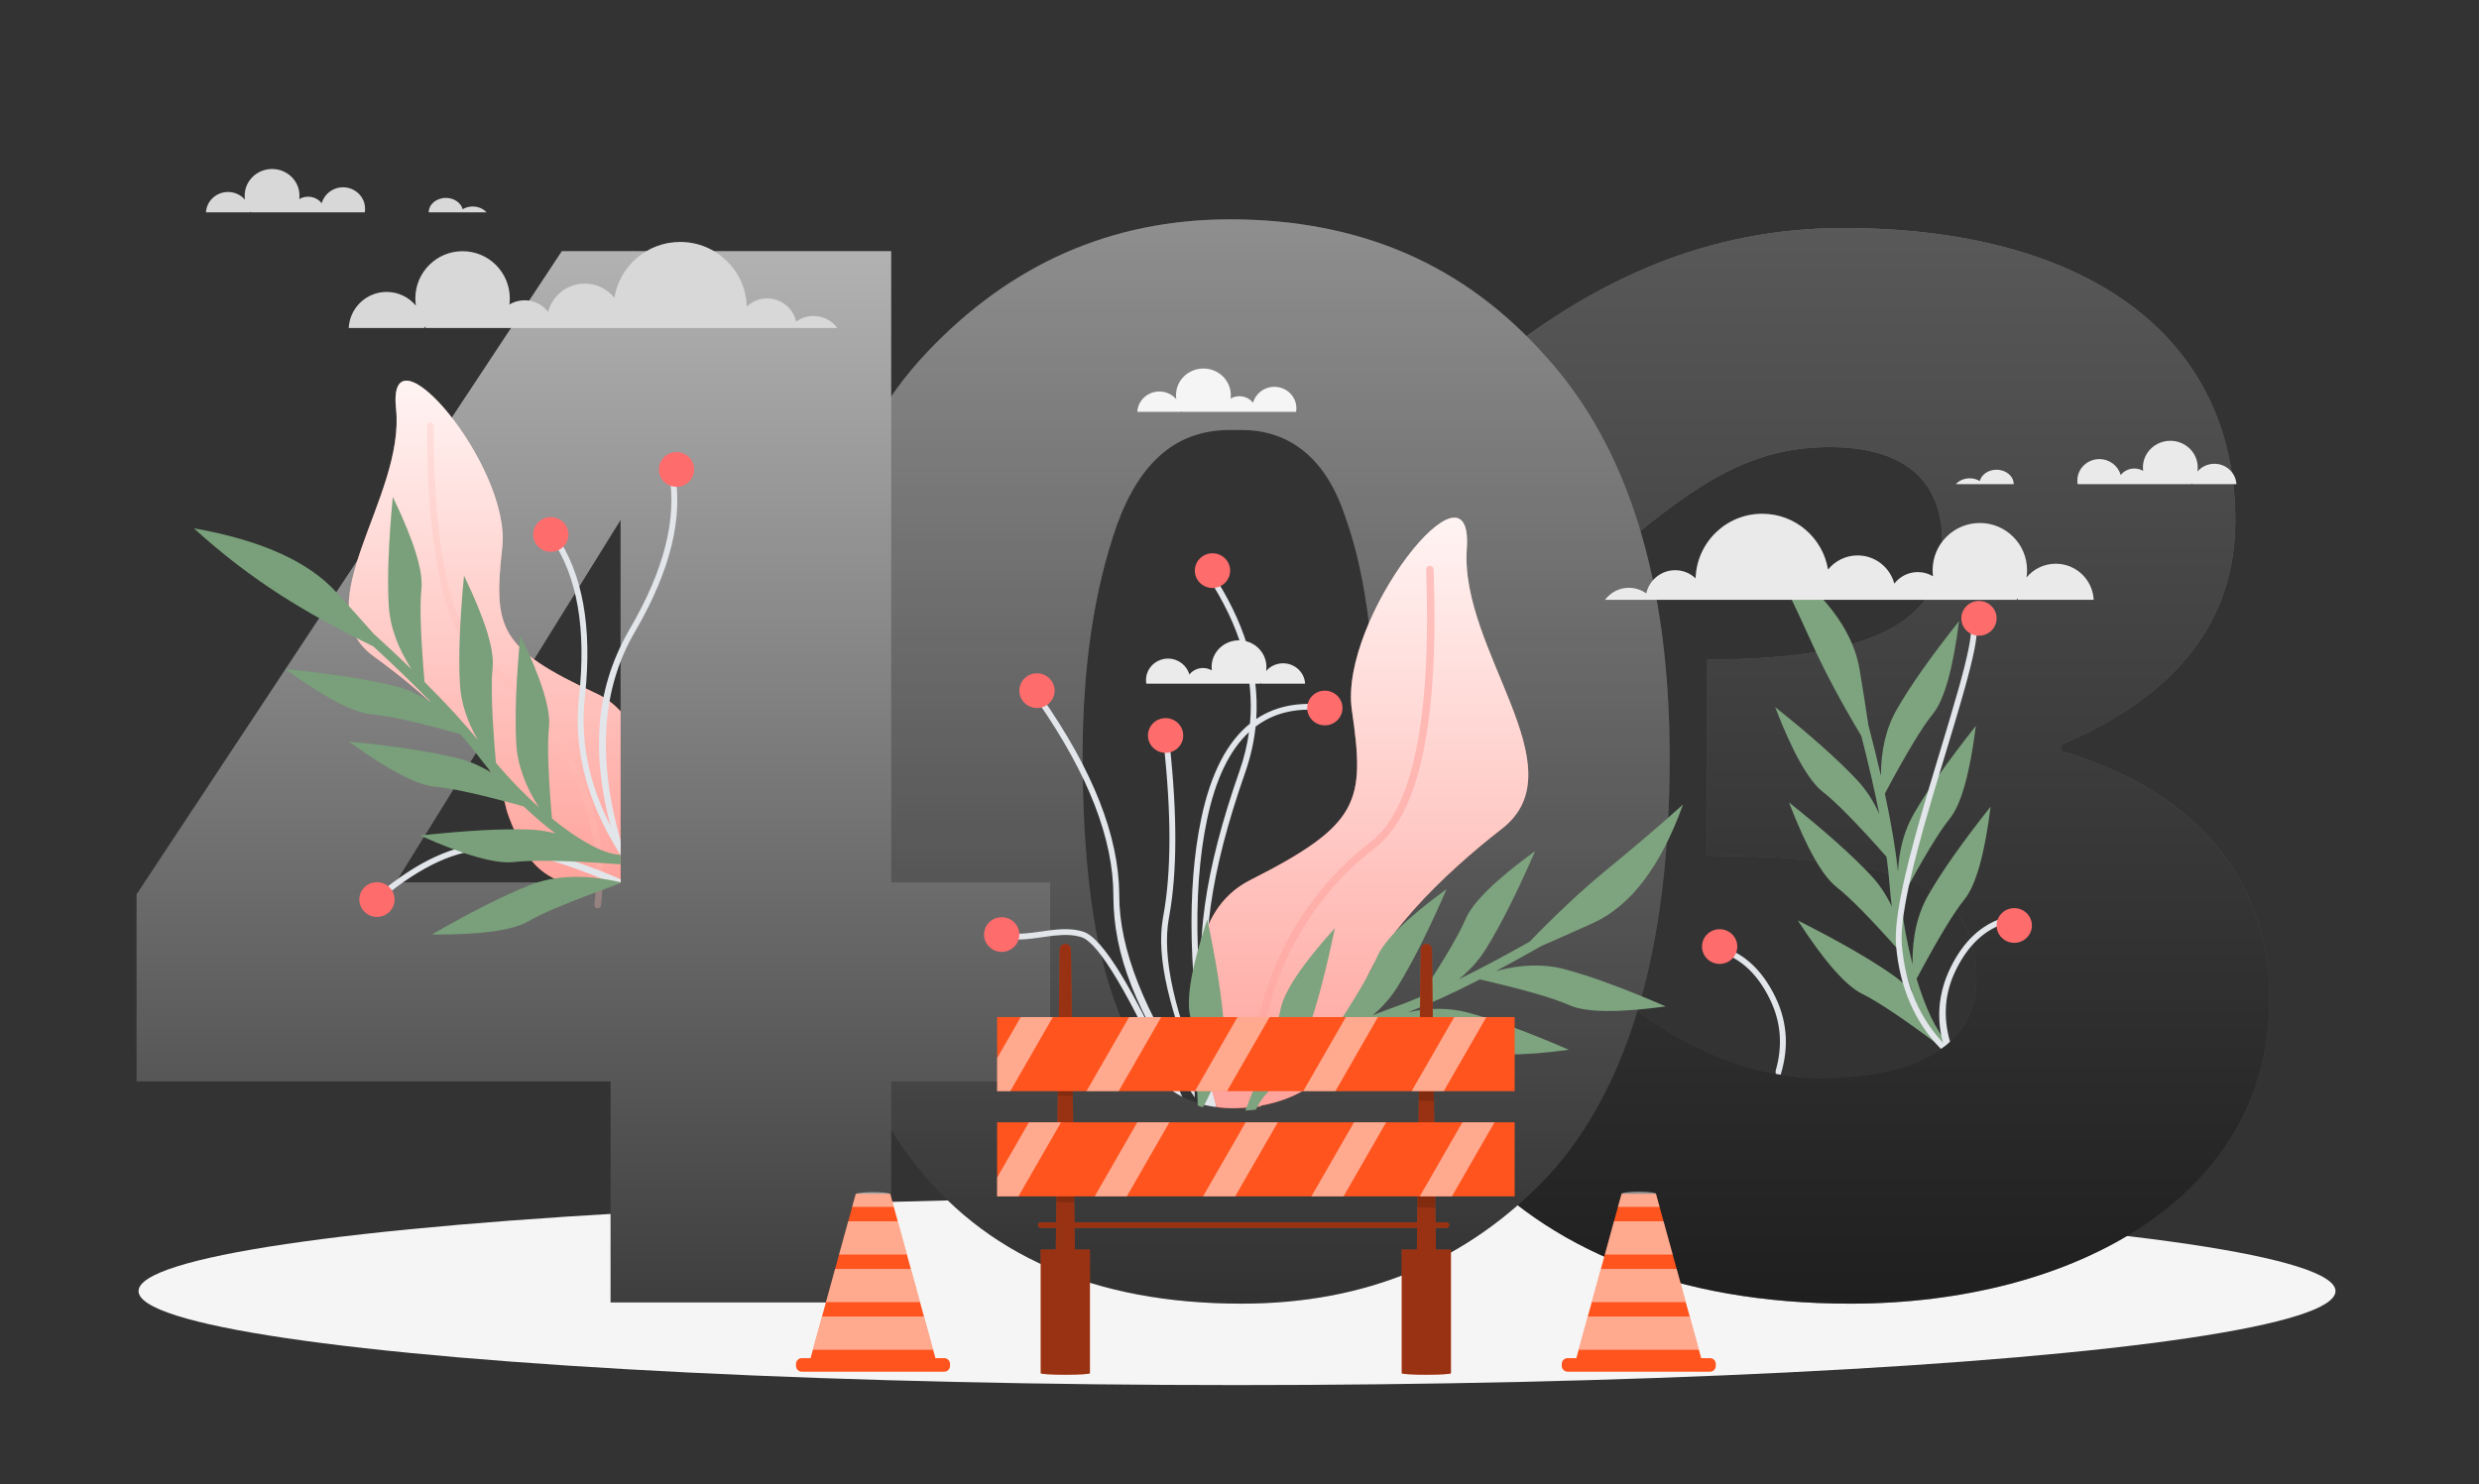 <svg width="501" height="300" viewBox="0 0 501 300" fill="none" xmlns="http://www.w3.org/2000/svg">
<rect x="0" y="0" width="501" height="300" fill="#333333" stroke="none"/>
<ellipse cx="250" cy="261" rx="222" ry="19" fill="#F5F5F5"/>
<path fill-rule="evenodd" clip-rule="evenodd" d="M347.882 191.351L347.535 192.469C351.844 193.763 355.233 196.94 357.714 202.042C359.936 206.616 360.31 211.415 358.859 216.446C358.859 216.446 358.859 217.089 358.859 218.377C359.278 218.379 359.488 218.381 359.488 218.381C361.607 212.491 361.375 206.865 358.786 201.538C356.219 196.257 352.667 192.874 348.14 191.43L347.882 191.351Z" fill="#E2E5EA"/>
<path d="M347.536 194.857C349.506 194.857 351.102 193.287 351.102 191.35C351.102 189.413 349.506 187.843 347.536 187.843C345.567 187.843 343.971 189.413 343.971 191.35C343.971 193.287 345.567 194.857 347.536 194.857Z" fill="#FF6C6C"/>
<path d="M373.942 263.541C419.387 263.541 458.635 241.73 458.635 202.074C458.635 175.637 441.421 159.114 416.633 151.843V150.521C440.044 140.607 451.749 125.406 451.749 105.248C451.749 67.244 420.764 46.094 372.565 46.094C345.711 46.094 322.989 56.008 301.643 73.193L331.251 107.561C345.023 96.325 355.351 90.377 369.811 90.377C384.615 90.377 392.533 96.986 392.533 109.544C392.533 124.084 381.516 133.337 345.023 133.337V172.993C390.812 172.993 399.419 182.246 399.419 198.109C399.419 211.327 387.025 217.937 367.745 217.937C352.252 217.937 336.416 210.005 322.989 198.109L296.135 233.799C312.66 252.305 338.481 263.541 373.942 263.541Z" fill="url(#paint0_linear_2660_12617)"/>
<path fill-rule="evenodd" clip-rule="evenodd" d="M373.942 263.541C419.387 263.541 458.635 241.73 458.635 202.074C458.635 175.637 441.421 159.114 416.633 151.843V150.521C440.044 140.607 451.749 125.406 451.749 105.248C451.749 67.244 420.764 46.094 372.565 46.094C345.711 46.094 322.989 56.008 301.643 73.193L331.251 107.561C345.023 96.325 355.351 90.377 369.811 90.377C384.615 90.377 392.533 96.986 392.533 109.544C392.533 124.084 381.516 133.337 345.023 133.337V172.993C390.812 172.993 399.419 182.246 399.419 198.109C399.419 211.327 387.025 217.937 367.745 217.937C352.252 217.937 336.416 210.005 322.989 198.109L296.135 233.799C312.66 252.305 338.481 263.541 373.942 263.541Z" fill="black" fill-opacity="0.5"/>
<path fill-rule="evenodd" clip-rule="evenodd" d="M244.652 115.355C251.454 125.485 254.536 135.488 253.885 145.345C257.48 142.934 261.815 141.948 266.884 142.401L267.266 142.437L267.143 143.6C261.835 143.054 257.374 144.143 253.753 146.886C253.423 150.012 252.716 153.123 251.633 156.218C244.602 176.303 242.448 191.36 244.742 205.466C246.27 214.859 249.409 224.742 254.16 235.112L254.487 235.82L253.406 236.306C248.429 225.585 245.149 215.367 243.569 205.651C241.24 191.33 243.42 176.089 250.509 155.837C251.418 153.239 252.055 150.63 252.418 148.009C248.477 151.664 245.658 157.536 243.947 165.652C240.76 180.776 241.459 200.49 246.054 224.787C246.294 225.3 246.537 225.819 246.785 226.341L247.051 226.896L246.449 226.837C246.554 227.373 246.661 227.911 246.769 228.451L247.096 230.049L245.931 230.281C245.683 229.081 245.444 227.892 245.215 226.713L241.476 226.341C242.783 222.208 243.365 221.863 242.821 220.497C236.301 204.137 233.622 193.699 235.025 185.588L235.075 185.307C236.741 176.361 236.766 164.593 235.145 150.01L235.069 149.335L236.25 149.205L236.401 150.56C237.934 164.711 237.909 176.22 236.321 185.097L236.244 185.518C234.772 193.42 237.364 205.035 244.041 220.328C240.19 198.023 239.768 179.721 242.783 165.414C244.679 156.42 247.962 150.028 252.618 146.277C253.526 136.486 250.634 126.536 243.931 116.407L243.66 116L244.652 115.355Z" fill="#E2E5EA"/>
<path d="M248.591 44.34C261.71 44.34 273.576 46.639 284.187 51.237C294.798 55.835 304.252 62.832 312.548 72.228C320.845 81.423 327.066 92.768 331.215 106.262C335.363 119.756 337.437 135.399 337.437 153.191C337.437 172.582 335.363 189.325 331.215 203.418C327.066 217.511 320.941 228.956 312.838 237.752C304.734 246.348 295.522 252.796 285.2 257.094C274.878 261.392 263.447 263.54 250.906 263.54C236.051 263.54 223.028 261.092 211.837 256.194C200.648 251.296 191.387 243.949 184.055 234.154C176.531 224.159 170.936 212.414 167.27 198.92C163.605 185.426 161.771 170.183 161.771 153.191V152.591V151.736C161.839 134.098 163.961 118.591 168.138 105.212C172.383 91.619 178.749 80.324 187.238 71.328C195.728 62.332 205.085 55.585 215.31 51.087C225.536 46.589 236.629 44.34 248.591 44.34ZM250.906 86.921H248.591L248.24 86.923C242.99 86.991 238.525 88.59 234.845 91.719C231.083 94.917 228.044 99.715 225.729 106.112C223.413 112.709 221.677 119.906 220.519 127.702L220.402 128.511C219.361 135.815 218.823 143.725 218.785 152.242L218.783 152.834L218.785 153.48C218.814 163.819 219.361 173.085 220.427 181.278L220.519 181.978C221.677 190.574 223.51 198.07 226.018 204.467C228.333 211.064 231.372 215.962 235.134 219.161C238.897 222.359 243.382 223.959 248.591 223.959C255.344 223.959 260.842 222.409 265.087 219.311C269.332 216.212 272.129 211.564 273.479 205.367C275.023 199.17 276.18 191.723 276.952 183.027C277.724 174.331 278.11 164.385 278.11 153.191C278.11 143.195 277.628 134.149 276.663 126.053C275.698 117.956 274.155 110.91 272.033 104.913C270.103 98.915 267.354 94.417 263.785 91.419C260.215 88.42 255.923 86.921 250.906 86.921Z" fill="url(#paint1_linear_2660_12617)"/>
<path fill-rule="evenodd" clip-rule="evenodd" d="M248.591 44.34C261.71 44.34 273.576 46.639 284.187 51.237C294.798 55.835 304.252 62.832 312.548 72.228C320.845 81.423 327.066 92.768 331.215 106.262C335.363 119.756 337.437 135.399 337.437 153.191C337.437 172.582 335.363 189.325 331.215 203.418C327.066 217.511 320.941 228.956 312.838 237.752C304.734 246.348 295.522 252.796 285.2 257.094C274.878 261.392 263.447 263.54 250.906 263.54C236.051 263.54 223.028 261.092 211.837 256.194C200.648 251.296 191.387 243.949 184.055 234.154C176.531 224.159 170.936 212.414 167.27 198.92C163.605 185.426 161.771 170.183 161.771 153.191V152.591V151.736C161.839 134.098 163.961 118.591 168.138 105.212C172.383 91.619 178.749 80.324 187.238 71.328C195.728 62.332 205.085 55.585 215.31 51.087C225.536 46.589 236.629 44.34 248.591 44.34ZM250.906 86.921H248.591L248.24 86.923C242.99 86.991 238.525 88.59 234.845 91.719C231.083 94.917 228.044 99.715 225.729 106.112C223.413 112.709 221.677 119.906 220.519 127.702L220.402 128.511C219.361 135.815 218.823 143.725 218.785 152.242L218.783 152.834L218.785 153.48C218.814 163.819 219.361 173.085 220.427 181.278L220.519 181.978C221.677 190.574 223.51 198.07 226.018 204.467C228.333 211.064 231.372 215.962 235.134 219.161C238.897 222.359 243.382 223.959 248.591 223.959C255.344 223.959 260.842 222.409 265.087 219.311C269.332 216.212 272.129 211.564 273.479 205.367C275.023 199.17 276.18 191.723 276.952 183.027C277.724 174.331 278.11 164.385 278.11 153.191C278.11 143.195 277.628 134.149 276.663 126.053C275.698 117.956 274.155 110.91 272.033 104.913C270.103 98.915 267.354 94.417 263.785 91.419C260.215 88.42 255.923 86.921 250.906 86.921Z" fill="black" fill-opacity="0.2"/>
<path d="M180.111 50.77V178.389H212.234V218.626H180.111V263.302H123.389V218.626H27.598V180.791L113.543 50.77H180.111ZM125.415 105.121L79.979 178.389H125.415V105.121Z" fill="url(#paint2_linear_2660_12617)"/>
<path d="M274.379 203.567C276.473 190.971 292.411 176.176 303.535 167.536C319.287 155.3 294.983 131.448 296.433 110.942C297.883 90.437 270.492 125.048 273.215 143.591C275.937 162.134 274.801 166.718 252.64 177.926C243.177 182.712 237.571 195.646 245.869 223.778C249.105 224.429 261.845 224.429 268.657 216.038C271.635 212.37 274.163 204.867 274.379 203.567Z" fill="url(#paint3_linear_2660_12617)"/>
<path d="M274.379 203.567C276.473 190.971 292.411 176.176 303.535 167.536C319.287 155.3 294.983 131.447 296.433 110.942C297.883 90.437 270.492 125.048 273.215 143.591C275.937 162.134 274.801 166.719 252.64 177.926C243.177 182.712 237.571 195.646 245.869 223.778C249.105 224.429 261.845 224.429 268.657 216.038C271.635 212.37 274.163 204.867 274.379 203.567Z" fill="white" fill-opacity="0.5"/>
<path d="M288.222 115.17C288.207 114.758 288.532 114.409 288.948 114.388C289.365 114.37 289.714 114.687 289.729 115.099C290.832 145.745 286.943 164.497 277.88 171.42C262.743 182.984 252.838 202.757 254.876 223.243C254.885 223.337 254.899 223.477 254.919 223.665L253.432 223.955C253.416 223.809 253.404 223.7 253.397 223.627C251.234 202.738 261.169 182.577 276.481 170.62L276.967 170.244C285.495 163.729 289.307 145.349 288.222 115.17Z" fill="#FFA6A0" fill-opacity="0.6"/>
<path d="M102.331 163.553C100.098 152.514 85.592 139.962 75.521 132.688C61.258 122.387 81.948 100.612 80.039 82.58C78.129 64.548 103.34 94.216 101.512 110.646C99.683 127.076 100.825 131.083 120.706 140.281C122.445 141.085 124.067 142.317 125.429 143.803C125.429 143.803 125.407 158.366 125.434 178.377C124.918 178.81 114.023 181.558 107.76 174.371C105.022 171.229 102.562 164.693 102.331 163.553Z" fill="url(#paint4_linear_2660_12617)"/>
<path d="M102.331 163.552C100.098 152.514 85.592 139.962 75.521 132.688C61.258 122.386 81.948 100.611 80.039 82.579C78.129 64.548 103.34 94.215 101.512 110.646C99.683 127.076 100.825 131.083 120.706 140.28C122.445 141.085 124.067 142.317 125.429 143.803C125.429 143.803 125.407 158.366 125.434 178.377C124.918 178.81 114.023 181.558 107.76 174.37C105.022 171.229 102.562 164.692 102.331 163.552Z" fill="white" fill-opacity="0.5"/>
<path d="M87.636 86.091C87.637 85.728 87.338 85.43 86.971 85.426C86.604 85.422 86.305 85.712 86.305 86.075C86.276 113.126 90.282 129.536 98.484 135.36C112.824 145.543 122.387 163.83 120.126 182.881C120.083 183.241 120.345 183.571 120.709 183.617C121.075 183.663 121.405 183.409 121.448 183.048C123.747 163.683 114.164 145.12 99.693 134.611L99.253 134.295C91.534 128.815 87.608 112.729 87.636 86.091Z" fill="#FEBAB5" fill-opacity="0.3"/>
<path fill-rule="evenodd" clip-rule="evenodd" d="M98.747 170.601C105.401 170.601 114.205 172.947 125.176 177.633L125.454 177.766L125.417 178.389L124.078 178.641C113.478 174.157 105.109 171.77 98.747 171.77C92.343 171.77 85.194 175.02 77.308 181.552L76.955 181.847L76.184 180.957C84.405 174.064 91.922 170.601 98.747 170.601Z" fill="#E2E5EA"/>
<path d="M106.972 178.975C112.189 176.905 118.373 176.71 125.523 178.389C124.78 178.733 124.231 178.969 123.876 179.099C115.491 182.16 109.824 184.452 106.839 186.212C103.664 188.084 97.144 188.985 87.278 188.916C95.19 184.359 101.754 181.045 106.972 178.975ZM79.391 100.474C83.624 109.24 85.55 115.434 85.167 119.055C84.799 122.532 85.01 128.804 85.797 137.869C90.151 142.206 93.751 146.123 96.596 149.622C94.364 145.767 93.147 141.943 92.943 138.15C92.645 132.624 92.924 125.371 93.779 116.391C98.012 125.158 99.937 131.352 99.554 134.972C99.181 138.502 99.403 144.91 100.221 154.197C102.909 157.438 105.918 160.539 108.95 163.248C106.104 158.861 104.564 154.512 104.332 150.203C104.034 144.677 104.313 137.424 105.168 128.445C109.401 137.212 111.326 143.405 110.943 147.026C110.581 150.455 110.78 156.601 111.541 165.463C116.74 169.706 121.756 172.574 125.077 172.779L125.419 172.791L125.414 174.715C125.018 174.713 124.602 174.677 124.169 174.61L124.197 174.631C114.343 173.944 107.579 173.82 103.906 174.26C100.232 174.7 93.903 172.914 84.918 168.904C94.03 167.907 101.397 167.506 107.019 167.702C108.761 167.763 110.512 168.026 112.273 168.493C110.142 166.887 107.968 165.036 105.84 163.021C97.364 160.667 91.409 159.341 87.974 159.042C84.288 158.72 78.474 155.679 70.533 149.919C79.657 150.807 86.948 151.922 92.406 153.263C94.813 153.856 97.151 154.853 99.424 156.256C98.653 155.35 97.904 154.431 97.183 153.505L96.715 152.897C95.632 151.476 94.408 149.974 93.04 148.393C84.539 146.032 78.569 144.701 75.128 144.401C71.442 144.08 65.628 141.039 57.687 135.279C66.811 136.166 74.102 137.281 79.56 138.623C82.159 139.262 84.68 140.375 87.123 141.961C83.767 138.498 79.874 134.734 75.447 130.669C68.311 127.186 62.096 123.747 56.801 120.351C50.599 116.372 44.727 111.856 39.185 106.801C52.697 109.197 62.268 113.48 67.898 119.652C70.972 123.022 73.491 125.825 75.454 128.061L75.396 128.008C78.199 130.557 80.801 132.994 83.201 135.319C80.337 130.917 78.788 126.554 78.555 122.232C78.257 116.706 78.536 109.453 79.391 100.474Z" fill="#679368"/>
<path d="M106.974 178.975C112.191 176.905 118.375 176.71 125.525 178.39C124.782 178.733 124.233 178.97 123.878 179.1C115.493 182.161 109.825 184.452 106.841 186.212C103.666 188.084 97.146 188.985 87.279 188.916C95.192 184.359 101.756 181.045 106.974 178.975ZM79.394 100.474C83.626 109.241 85.552 115.435 85.169 119.055C84.801 122.533 85.011 128.804 85.799 137.869C90.153 142.206 93.752 146.123 96.598 149.622C94.366 145.767 93.149 141.943 92.945 138.15C92.647 132.624 92.925 125.371 93.781 116.392C98.014 125.158 99.939 131.352 99.556 134.973C99.183 138.502 99.405 144.91 100.223 154.198C102.911 157.438 105.92 160.539 108.952 163.249C106.105 158.861 104.566 154.513 104.334 150.203C104.036 144.677 104.314 137.424 105.17 128.445C109.403 137.212 111.328 143.406 110.945 147.026C110.583 150.455 110.782 156.601 111.543 165.464C116.742 169.706 121.758 172.574 125.079 172.78L125.421 172.792L125.416 174.716C125.02 174.713 124.604 174.678 124.17 174.611L124.199 174.632C114.345 173.945 107.581 173.821 103.908 174.26C100.234 174.7 93.904 172.915 84.92 168.905C94.032 167.907 101.399 167.506 107.021 167.703C108.763 167.763 110.514 168.027 112.275 168.493C110.144 166.887 107.97 165.036 105.842 163.022C97.366 160.668 91.411 159.341 87.976 159.042C84.29 158.721 78.476 155.68 70.535 149.92C79.659 150.807 86.95 151.922 92.408 153.264C94.815 153.856 97.153 154.853 99.425 156.257C98.654 155.351 97.906 154.432 97.185 153.505L96.717 152.898C95.634 151.477 94.409 149.975 93.042 148.394C84.541 146.032 78.571 144.701 75.13 144.401C71.444 144.08 65.63 141.04 57.689 135.28C66.813 136.167 74.104 137.282 79.562 138.624C82.161 139.263 84.682 140.376 87.124 141.961C83.769 138.499 79.876 134.734 75.449 130.67C68.313 127.187 62.098 123.747 56.803 120.351C50.601 116.373 44.729 111.857 39.188 106.802C52.698 109.197 62.269 113.481 67.9 119.653C70.974 123.023 73.493 125.825 75.455 128.061L75.398 128.008C78.201 130.558 80.803 132.995 83.203 135.32C80.338 130.917 78.79 126.555 78.557 122.232C78.26 116.706 78.538 109.453 79.394 100.474Z" fill="white" fill-opacity="0.12"/>
<path d="M247.358 207.678C247.682 212.778 246.256 218.181 243.106 223.84L243.084 223.834C243.026 223.816 242.864 223.767 242.683 223.709L242.543 223.663C242.305 223.585 242.072 223.496 242.072 223.496C241.775 214.736 241.259 208.661 240.516 205.315C239.717 201.718 240.875 195.238 243.989 185.876C245.878 194.809 247.001 202.076 247.358 207.678ZM336.639 203.451C326.993 204.767 320.507 204.684 317.182 203.201C313.989 201.777 307.96 200.04 299.095 197.988C293.627 200.787 288.791 203 284.584 204.625C288.937 203.695 292.949 203.719 296.619 204.696C301.966 206.12 308.779 208.627 317.054 212.215C307.409 213.532 300.923 213.449 297.598 211.966C294.355 210.52 288.191 208.751 279.104 206.659C275.109 208.237 271.155 210.159 267.593 212.221C272.728 210.816 277.408 210.677 281.636 211.803C286.984 213.228 293.795 215.734 302.071 219.322C292.425 220.639 285.94 220.556 282.614 219.073C279.453 217.663 273.513 215.946 264.794 213.921C259.241 217.464 255.045 221.243 253.833 224.312C253.325 224.37 252.951 224.409 252.713 224.43C252.471 224.451 252.124 224.474 251.673 224.499C251.814 224.073 252.004 223.635 252.24 223.188L252.181 223.23C255.88 214.071 258.087 207.676 258.805 204.046C259.522 200.417 263.175 194.948 269.766 187.642C267.899 196.617 266.004 203.748 264.079 209.034C263.473 210.699 262.665 212.308 261.655 213.863C263.869 212.295 266.337 210.761 268.946 209.328C273.822 201.967 276.936 196.697 278.285 193.515C279.73 190.108 284.418 185.519 292.35 179.746C288.686 188.15 285.373 194.74 282.41 199.516C281.102 201.625 279.427 203.544 277.386 205.273C278.49 204.815 279.599 204.384 280.705 203.985L281.428 203.727C283.114 203.137 284.92 202.436 286.847 201.624C291.72 194.269 294.83 189.002 296.178 185.822C297.623 182.415 302.311 177.826 310.244 172.053C306.58 180.457 303.266 187.047 300.304 191.822C298.892 194.098 297.055 196.152 294.79 197.985C299.12 195.864 303.902 193.326 309.136 190.372C314.655 184.66 319.848 179.811 324.715 175.824C330.415 171.155 335.553 166.761 340.13 162.644C335.62 175.162 329.56 183.145 321.95 186.594C317.8 188.474 314.36 190.001 311.629 191.176L311.687 191.142C308.397 193.02 305.276 194.741 302.324 196.306C307.395 194.942 312.021 194.818 316.203 195.932C321.551 197.356 328.363 199.862 336.639 203.451Z" fill="#679368"/>
<path d="M247.358 207.678C247.682 212.778 246.256 218.182 243.106 223.841L243.084 223.834C243.026 223.817 242.864 223.767 242.683 223.709L242.543 223.663C242.305 223.585 242.072 223.496 242.072 223.496C241.775 214.736 241.259 208.661 240.516 205.316C239.717 201.718 240.875 195.238 243.989 185.876C245.878 194.809 247.001 202.077 247.358 207.678ZM336.639 203.451C326.993 204.768 320.507 204.685 317.182 203.202C313.989 201.778 307.96 200.04 299.095 197.988C293.627 200.788 288.791 203 284.584 204.625C288.937 203.695 292.949 203.719 296.619 204.697C301.966 206.121 308.779 208.628 317.054 212.215C307.409 213.532 300.923 213.449 297.598 211.966C294.355 210.52 288.191 208.751 279.104 206.659C275.109 208.238 271.155 210.159 267.593 212.221C272.728 210.817 277.408 210.678 281.636 211.803C286.984 213.228 293.795 215.734 302.071 219.323C292.425 220.639 285.94 220.556 282.614 219.073C279.453 217.663 273.513 215.946 264.794 213.922C259.241 217.464 255.045 221.244 253.833 224.313C253.325 224.37 252.951 224.409 252.713 224.43C252.471 224.451 252.124 224.474 251.673 224.5C251.814 224.074 252.004 223.636 252.24 223.188L252.181 223.23C255.88 214.071 258.087 207.676 258.805 204.047C259.522 200.417 263.175 194.949 269.766 187.643C267.899 196.618 266.004 203.748 264.079 209.034C263.473 210.699 262.665 212.308 261.655 213.863C263.869 212.295 266.337 210.762 268.946 209.328C273.822 201.968 276.936 196.697 278.285 193.516C279.73 190.109 284.418 185.519 292.35 179.747C288.686 188.15 285.373 194.74 282.41 199.516C281.102 201.625 279.427 203.544 277.386 205.273C278.49 204.816 279.599 204.385 280.705 203.985L281.428 203.728C283.114 203.138 284.92 202.436 286.847 201.624C291.72 194.269 294.83 189.002 296.178 185.822C297.623 182.415 302.311 177.826 310.244 172.053C306.58 180.457 303.266 187.047 300.304 191.823C298.892 194.098 297.055 196.152 294.79 197.986C299.12 195.864 303.902 193.326 309.136 190.372C314.655 184.661 319.848 179.811 324.715 175.824C330.415 171.155 335.553 166.761 340.13 162.644C335.62 175.162 329.56 183.146 321.95 186.594C317.8 188.474 314.36 190.001 311.629 191.176L311.687 191.143C308.397 193.021 305.276 194.742 302.324 196.306C307.395 194.942 312.021 194.818 316.203 195.932C321.551 197.357 328.363 199.863 336.639 203.451Z" fill="white" fill-opacity="0.15"/>
<path d="M395.917 125.575C394.692 135.233 392.933 141.476 390.64 144.305C388.438 147.021 385.199 152.394 380.924 160.425C382.212 166.431 383.097 171.675 383.578 176.158C383.806 171.713 384.868 167.845 386.762 164.554C389.522 159.757 393.706 153.826 399.314 146.761C398.089 156.419 396.33 162.662 394.037 165.49C391.801 168.248 388.496 173.747 384.121 181.985C384.614 186.352 385.448 190.822 386.522 194.946C386.436 189.447 387.512 184.754 389.749 180.866C392.509 176.069 396.693 170.138 402.301 163.073C401.076 172.731 399.317 178.974 397.024 181.802C394.827 184.511 391.599 189.865 387.339 197.863C389.101 203.716 391.338 208.56 393.716 210.906L393.699 210.921C393.637 210.972 393.418 211.154 393.192 211.333C392.923 211.548 392.643 211.758 392.643 211.758L392.611 211.726C392.532 211.742 392.455 211.737 392.416 211.713C384.918 206.092 379.562 202.492 376.347 200.912C373.027 199.28 368.69 194.335 363.339 186.078C371.525 190.204 377.922 193.881 382.53 197.108C383.96 198.109 385.288 199.287 386.513 200.64C385.585 198.105 384.753 195.339 384.054 192.461C378.217 185.858 373.937 181.493 371.217 179.369C368.3 177.092 365.08 171.376 361.557 162.22C368.726 167.933 374.234 172.839 378.08 176.938C379.778 178.746 381.198 180.859 382.339 183.277C382.184 182.093 382.056 180.912 381.956 179.741L381.894 178.976C381.761 177.195 381.551 175.269 381.266 173.198C375.422 166.588 371.139 162.22 368.417 160.094C365.5 157.817 362.28 152.101 358.757 142.945C365.926 148.658 371.434 153.564 375.281 157.663C377.113 159.615 378.622 161.922 379.807 164.585C378.878 159.853 377.664 154.576 376.165 148.756C372.077 141.946 368.737 135.675 366.145 129.942C363.11 123.228 360.197 117.128 357.404 111.641C368.329 119.238 374.472 127.158 375.832 135.401C376.575 139.897 377.16 143.616 377.588 146.559L377.57 146.491C378.532 150.154 379.387 153.615 380.133 156.871C380.129 151.62 381.207 147.119 383.365 143.368C386.125 138.571 390.309 132.64 395.917 125.575Z" fill="#679368"/>
<path d="M395.915 125.576C394.69 135.233 392.931 141.477 390.638 144.305C388.436 147.021 385.198 152.394 380.922 160.426C382.21 166.432 383.095 171.675 383.576 176.159C383.805 171.713 384.866 167.845 386.76 164.554C389.52 159.757 393.704 153.826 399.312 146.761C398.087 156.419 396.328 162.662 394.035 165.491C391.799 168.248 388.494 173.747 384.12 181.986C384.612 186.352 385.446 190.822 386.52 194.946C386.434 189.448 387.51 184.754 389.747 180.866C392.507 176.069 396.691 170.138 402.299 163.073C401.074 172.731 399.315 178.974 397.022 181.803C394.825 184.511 391.598 189.865 387.337 197.863C389.099 203.717 391.336 208.56 393.714 210.906L393.697 210.921C393.635 210.973 393.416 211.154 393.19 211.334C392.921 211.548 392.641 211.758 392.641 211.758L392.609 211.725C392.53 211.742 392.453 211.738 392.414 211.713C384.916 206.092 379.56 202.492 376.345 200.912C373.025 199.28 368.689 194.335 363.337 186.078C371.523 190.204 377.92 193.881 382.529 197.108C383.958 198.109 385.286 199.287 386.511 200.64C385.583 198.106 384.752 195.339 384.052 192.462C378.215 185.857 373.935 181.494 371.215 179.37C368.298 177.092 365.078 171.376 361.555 162.22C368.724 167.933 374.232 172.839 378.078 176.938C379.776 178.747 381.196 180.86 382.337 183.277C382.182 182.094 382.054 180.912 381.954 179.741L381.893 178.976C381.759 177.195 381.549 175.269 381.264 173.199C375.42 166.588 371.137 162.22 368.415 160.094C365.498 157.817 362.279 152.101 358.756 142.945C365.924 148.658 371.432 153.564 375.279 157.663C377.111 159.615 378.62 161.923 379.805 164.585C378.876 159.853 377.662 154.576 376.164 148.756C372.075 141.947 368.735 135.676 366.143 129.942C363.109 123.228 360.195 117.128 357.402 111.642C368.327 119.238 374.47 127.157 375.83 135.401C376.573 139.897 377.158 143.616 377.586 146.559L377.568 146.491C378.53 150.155 379.385 153.615 380.131 156.871C380.127 151.62 381.205 147.119 383.363 143.368C386.123 138.572 390.307 132.641 395.915 125.576Z" fill="white" fill-opacity="0.15"/>
<path fill-rule="evenodd" clip-rule="evenodd" d="M210.551 140.942C220.864 155.723 226.086 168.971 226.196 180.695L226.198 181.072C226.198 191.773 231.249 204.62 241.37 219.597L241.475 221.863C229.186 204.402 225.125 192.742 225.011 181.428L225.01 181.072C225.01 169.646 219.979 156.645 209.898 142.075L209.57 141.604L210.551 140.942Z" fill="#E2E5EA"/>
<path d="M209.571 143.127C211.54 143.127 213.137 141.557 213.137 139.62C213.137 137.683 211.54 136.113 209.571 136.113C207.602 136.113 206.006 137.683 206.006 139.62C206.006 141.557 207.602 143.127 209.571 143.127ZM235.565 152.187C237.534 152.187 239.13 150.617 239.13 148.68C239.13 146.743 237.534 145.173 235.565 145.173C233.595 145.173 231.999 146.743 231.999 148.68C231.999 150.617 233.595 152.187 235.565 152.187ZM267.748 146.634C269.718 146.634 271.313 145.064 271.313 143.127C271.313 141.19 269.718 139.62 267.748 139.62C265.779 139.62 264.183 141.19 264.183 143.127C264.183 145.064 265.779 146.634 267.748 146.634ZM245.04 118.863C247.01 118.863 248.606 117.292 248.606 115.356C248.606 113.419 247.01 111.849 245.04 111.849C243.071 111.849 241.475 113.419 241.475 115.356C241.475 117.292 243.071 118.863 245.04 118.863Z" fill="#FF6C6C"/>
<path fill-rule="evenodd" clip-rule="evenodd" d="M202.018 187.831C203.881 188.926 205.651 188.981 209.933 188.379L211.607 188.141C211.963 188.092 212.254 188.055 212.57 188.018C215.19 187.712 217.136 187.772 218.969 188.364C222.864 189.623 229.079 199.899 237.929 219.459L238.937 221.729C238.511 221.497 238.192 221.318 237.98 221.194C237.788 221.081 237.502 220.904 237.12 220.661C228.318 201.141 222.042 190.588 218.598 189.475C217.03 188.969 215.322 188.897 213.015 189.145L212.71 189.179C212.248 189.233 211.836 189.288 211.183 189.381L210.085 189.539C205.623 190.165 203.666 190.118 201.539 188.91L201.408 188.835L202.018 187.831Z" fill="#E2E5EA"/>
<path d="M202.441 192.427C204.41 192.427 206.006 190.857 206.006 188.92C206.006 186.983 204.41 185.413 202.441 185.413C200.471 185.413 198.875 186.983 198.875 188.92C198.875 190.857 200.471 192.427 202.441 192.427Z" fill="#FF6C6C"/>
<path fill-rule="evenodd" clip-rule="evenodd" d="M112.3 108.048C117.732 115.818 119.705 126.647 118.246 140.52L118.194 141.006C117.126 150.68 119.423 160.364 125.095 170.064C125.185 170.217 125.291 170.412 125.415 170.652V172.916C125.23 172.584 125.084 172.333 124.978 172.161C118.608 161.892 115.933 151.603 116.967 141.304L117.012 140.879C118.523 127.19 116.678 116.56 111.504 108.977L111.32 108.71L112.3 108.048Z" fill="#E2E5EA"/>
<path fill-rule="evenodd" clip-rule="evenodd" d="M136.328 95.226C138.131 104.534 135.528 115.229 128.552 127.31L128.308 127.732C121.606 139.201 120.662 153.269 125.417 169.897C125.417 169.897 125.419 170.256 125.423 170.972L124.62 171.253C119.069 153.51 120.081 139.734 127.066 127.506L127.279 127.136C134.228 115.244 136.866 104.783 135.224 95.751L135.164 95.433L136.328 95.226Z" fill="#E2E5EA"/>
<path d="M111.319 111.555C113.288 111.555 114.885 109.985 114.885 108.047C114.885 106.11 113.288 104.54 111.319 104.54C109.35 104.54 107.754 106.11 107.754 108.047C107.754 109.985 109.35 111.555 111.319 111.555ZM136.723 98.408C138.693 98.408 140.289 96.838 140.289 94.901C140.289 92.964 138.693 91.394 136.723 91.394C134.755 91.394 133.158 92.964 133.158 94.901C133.158 96.838 134.755 98.408 136.723 98.408ZM76.181 185.354C78.15 185.354 79.746 183.784 79.746 181.847C79.746 179.911 78.15 178.34 76.181 178.34C74.212 178.34 72.615 179.911 72.615 181.847C72.615 183.784 74.212 185.354 76.181 185.354Z" fill="#FF6C6C"/>
<path fill-rule="evenodd" clip-rule="evenodd" d="M405.073 185.482L405.42 186.6C401.111 187.894 397.721 191.071 395.241 196.174C393.019 200.747 392.645 205.546 394.096 210.577C394.096 210.577 393.595 211.038 392.903 211.559C391.196 206.073 391.744 200.66 394.169 195.67C396.736 190.388 400.288 187.005 404.816 185.561L405.073 185.482Z" fill="#E2E5EA"/>
<path fill-rule="evenodd" clip-rule="evenodd" d="M389.915 159.078L393.855 145.98C394.642 143.345 395.259 141.23 395.79 139.338L396.156 138.021L396.414 137.073C397.995 131.193 398.617 127.627 398.234 126.355L398.213 126.29L399.329 125.918C399.869 127.459 399.254 131.085 397.564 137.367L397.153 138.868C396.57 140.973 395.891 143.31 394.99 146.328L391.049 159.426L390.173 162.398C388.262 168.942 386.91 173.993 385.926 178.421L385.68 179.558C384.6 184.644 384.142 188.497 384.367 191.076C385.086 199.339 388.034 206.087 393.193 211.333C392.747 211.674 392.663 211.746 392.243 212.041C386.946 206.607 383.927 199.638 383.189 191.159C382.941 188.308 383.467 184.108 384.685 178.542L384.919 177.494C386.046 172.534 387.625 166.784 389.915 159.078Z" fill="#E2E5EA"/>
<path d="M399.947 128.506C401.916 128.506 403.512 126.935 403.512 124.998C403.512 123.061 401.916 121.491 399.947 121.491C397.977 121.491 396.381 123.061 396.381 124.998C396.381 126.935 397.977 128.506 399.947 128.506ZM407.077 190.599C409.047 190.599 410.643 189.029 410.643 187.092C410.643 185.155 409.047 183.584 407.077 183.584C405.108 183.584 403.512 185.155 403.512 187.092C403.512 189.029 405.108 190.599 407.077 190.599Z" fill="#FF6C6C"/>
<path d="M215.299 190.818C215.917 190.818 216.421 191.315 216.429 191.934L217.217 252.616H220.272V277.605C220.272 277.772 218.146 277.908 215.487 277.914L215.3 277.914C212.554 277.914 210.328 277.776 210.328 277.605V252.616H213.38L214.169 191.934C214.177 191.315 214.681 190.818 215.299 190.818ZM288.267 190.818C288.886 190.818 289.389 191.315 289.397 191.934L290.186 252.616H293.231V277.605C293.231 277.772 291.105 277.908 288.446 277.914L288.259 277.914C285.514 277.914 283.287 277.776 283.287 277.605V252.616H286.349L287.138 191.934C287.146 191.315 287.649 190.818 288.267 190.818Z" fill="#FF541E"/>
<path d="M209.766 247.67C209.766 247.358 210.017 247.105 210.327 247.105H292.329C292.639 247.105 292.89 247.358 292.89 247.67C292.89 247.981 292.639 248.234 292.329 248.234H210.327C210.017 248.234 209.766 247.981 209.766 247.67Z" fill="#FF541E"/>
<path fill-rule="evenodd" clip-rule="evenodd" d="M288.267 190.818C288.885 190.818 289.388 191.315 289.397 191.934L290.113 247.105L292.329 247.105C292.639 247.105 292.89 247.358 292.89 247.67C292.89 247.982 292.639 248.234 292.329 248.234L290.128 248.234L290.185 252.616H293.231V277.605C293.231 277.772 291.105 277.908 288.445 277.914L288.259 277.914C285.513 277.914 283.287 277.776 283.287 277.605V252.616H286.348L286.405 248.234H217.159L217.216 252.616H220.271V277.605C220.271 277.772 218.146 277.908 215.486 277.914L215.299 277.914C212.553 277.914 210.327 277.776 210.327 277.605V252.616H213.379L213.436 248.234L210.327 248.234C210.017 248.234 209.766 247.982 209.766 247.67C209.766 247.358 210.017 247.105 210.327 247.105L213.451 247.105L214.168 191.934C214.177 191.315 214.68 190.818 215.298 190.818C215.917 190.818 216.42 191.315 216.428 191.934L217.144 247.105H286.42L287.137 191.934C287.145 191.315 287.648 190.818 288.267 190.818Z" fill="black" fill-opacity="0.4"/>
<path fill-rule="evenodd" clip-rule="evenodd" d="M286.439 244.013L286.585 232.823L289.951 232.778L290.099 244.179L286.439 244.013Z" fill="black" fill-opacity="0.15"/>
<path fill-rule="evenodd" clip-rule="evenodd" d="M286.736 222.492L286.882 211.284L289.644 211.247L289.792 222.63L286.736 222.492Z" fill="black" fill-opacity="0.15"/>
<path fill-rule="evenodd" clip-rule="evenodd" d="M213.514 242.969L213.604 236.06L216.995 236.014L217.088 243.13L213.514 242.969Z" fill="black" fill-opacity="0.15"/>
<path fill-rule="evenodd" clip-rule="evenodd" d="M213.783 221.446L213.873 214.521L216.719 214.483L216.812 221.583L213.783 221.446Z" fill="black" fill-opacity="0.15"/>
<path d="M201.521 226.878H306.109V241.854H201.521V226.878Z" fill="#FF541E"/>
<path d="M214.432 226.878H207.943L201.518 238.053V241.854H205.822L214.432 226.878ZM227.724 241.854H221.234L229.844 226.878H236.334L227.724 241.854ZM249.625 241.854H243.135L251.746 226.878H258.236L249.625 241.854ZM271.526 241.854H265.036L273.647 226.878H280.137L271.526 241.854ZM293.428 241.854H286.937L295.549 226.878H302.038L293.428 241.854Z" fill="white" fill-opacity="0.5"/>
<path d="M201.521 205.609H306.109V220.585H201.521V205.609Z" fill="#FF541E"/>
<path d="M212.781 205.609H206.291L201.518 213.911V220.585H204.17L212.781 205.609ZM226.071 220.585H219.582L228.192 205.609H234.682L226.071 220.585ZM247.973 220.585H241.483L250.094 205.609H256.584L247.973 220.585ZM269.874 220.585H263.384L271.995 205.609H278.485L269.874 220.585ZM291.776 220.585H285.286L293.897 205.609H300.386L291.776 220.585Z" fill="white" fill-opacity="0.5"/>
<path d="M327.718 241.33L318.572 274.556H343.81L334.663 241.33H327.718ZM315.633 275.725C315.633 275.079 316.156 274.556 316.802 274.556H345.587C346.232 274.556 346.756 275.079 346.756 275.725V276.127C346.756 276.773 346.232 277.296 345.587 277.296H316.802C316.156 277.296 315.633 276.773 315.633 276.127V275.725ZM172.958 241.33L163.812 274.556H189.05L179.904 241.33H172.958ZM160.873 275.725C160.873 275.079 161.396 274.556 162.042 274.556H190.827C191.473 274.556 191.996 275.079 191.996 275.725V276.127C191.996 276.773 191.473 277.296 190.827 277.296H162.042C161.396 277.296 160.873 276.773 160.873 276.127V275.725Z" fill="#FF541E"/>
<path d="M334.666 241.338C334.667 241.337 334.667 241.335 334.667 241.334V241.33C334.667 241.094 333.111 240.903 331.192 240.903C329.272 240.903 327.716 241.094 327.716 241.33V241.332L326.986 243.984H335.393L334.666 241.342C334.666 241.341 334.666 241.339 334.666 241.338ZM326.184 246.898L324.336 253.609H338.042L336.195 246.898H326.184ZM321.687 263.234L323.534 256.523H338.844L340.692 263.234H321.687ZM320.885 266.148L319.037 272.859H343.342L341.494 266.148H320.885ZM180.633 243.984L179.902 241.33H179.818C179.462 241.14 178.081 240.999 176.432 240.999C174.783 240.999 173.402 241.14 173.046 241.33H172.957L172.226 243.984H180.633ZM169.577 253.609L171.424 246.898H181.435L183.283 253.609H169.577ZM168.774 256.523L166.927 263.234H185.932L184.085 256.523H168.774ZM164.277 272.859L166.125 266.148H186.734L188.582 272.859H164.277Z" fill="white" fill-opacity="0.5"/>
<path d="M356.143 103.855C348.84 103.855 342.894 109.666 342.676 116.916C341.602 115.896 340.151 115.27 338.552 115.27C335.691 115.27 333.298 117.278 332.705 119.962C331.719 119.247 330.506 118.826 329.196 118.826C327.22 118.826 325.467 119.783 324.376 121.259H407.553C407.644 121.146 407.732 121.031 407.818 120.914C407.807 121.028 407.799 121.143 407.793 121.258H423.13C422.932 117.194 419.575 113.96 415.462 113.96C413.085 113.96 410.961 115.04 409.553 116.736C409.627 116.258 409.665 115.769 409.665 115.27C409.665 109.999 405.392 105.726 400.121 105.726C394.85 105.726 390.577 109.999 390.577 115.27C390.577 115.686 390.604 116.095 390.655 116.497C389.757 115.958 388.706 115.649 387.583 115.649C385.65 115.649 383.932 116.564 382.837 117.985C381.967 114.701 378.976 112.281 375.419 112.281C373.003 112.281 370.847 113.397 369.441 115.143C368.397 108.741 362.841 103.855 356.143 103.855ZM438.618 89.109C435.559 89.109 433.078 91.521 433.078 94.497C433.078 94.732 433.094 94.963 433.124 95.189C432.602 94.885 431.992 94.711 431.34 94.711C430.218 94.711 429.221 95.228 428.585 96.029C428.081 94.176 426.344 92.809 424.279 92.809C421.819 92.809 419.825 94.749 419.825 97.141C419.825 97.392 419.847 97.638 419.89 97.877L442.932 97.877C442.985 97.814 443.037 97.749 443.086 97.683C443.08 97.747 443.075 97.812 443.072 97.877H451.975C451.86 95.583 449.911 93.757 447.523 93.757C446.144 93.757 444.911 94.367 444.093 95.324C444.136 95.054 444.159 94.778 444.159 94.497C444.159 91.521 441.678 89.109 438.618 89.109ZM403.494 94.955C401.834 94.955 400.447 95.935 400.103 97.244C399.532 96.896 398.829 96.69 398.069 96.69C396.923 96.69 395.907 97.157 395.275 97.877H406.966C406.966 96.263 405.411 94.955 403.494 94.955Z" fill="#EAEAEA"/>
<path d="M250.4 129.442C247.34 129.442 244.859 131.854 244.859 134.83C244.859 135.065 244.875 135.296 244.905 135.522C244.384 135.218 243.773 135.044 243.121 135.044C242 135.044 241.002 135.561 240.366 136.363C239.862 134.509 238.125 133.142 236.06 133.142C233.601 133.142 231.607 135.081 231.607 137.474C231.607 137.725 231.629 137.971 231.671 138.21L254.714 138.21C254.766 138.147 254.818 138.082 254.868 138.016C254.861 138.08 254.857 138.145 254.853 138.21H263.756C263.641 135.916 261.692 134.09 259.305 134.09C257.925 134.09 256.692 134.7 255.875 135.657C255.918 135.387 255.94 135.111 255.94 134.83C255.94 131.854 253.459 129.442 250.4 129.442Z" fill="#EBEBEB"/>
<path d="M243.206 74.496C246.266 74.496 248.746 76.908 248.746 79.884C248.746 80.118 248.731 80.349 248.701 80.576C249.222 80.272 249.832 80.097 250.484 80.097C251.606 80.097 252.603 80.614 253.239 81.416C253.743 79.563 255.48 78.196 257.545 78.196C260.005 78.196 261.999 80.135 261.999 82.527C261.999 82.778 261.977 83.025 261.935 83.264L238.892 83.264C238.839 83.201 238.788 83.136 238.738 83.07C238.744 83.134 238.749 83.199 238.752 83.264H229.85C229.964 80.97 231.913 79.144 234.301 79.144C235.68 79.144 236.913 79.754 237.731 80.711C237.688 80.441 237.666 80.165 237.666 79.884C237.666 76.908 240.146 74.496 243.206 74.496Z" fill="#F5F5F5"/>
<path d="M137.462 48.908C144.765 48.908 150.712 54.719 150.93 61.97C152.004 60.95 153.455 60.324 155.053 60.324C157.915 60.324 160.308 62.332 160.901 65.015C161.887 64.301 163.099 63.88 164.41 63.88C166.386 63.88 168.138 64.837 169.229 66.312H86.053C85.962 66.2 85.873 66.085 85.787 65.968C85.798 66.082 85.806 66.197 85.812 66.312H70.476C70.673 62.248 74.031 59.014 78.144 59.014C80.52 59.014 82.645 60.094 84.053 61.789C83.979 61.312 83.941 60.822 83.941 60.324C83.941 55.053 88.213 50.78 93.484 50.78C98.756 50.78 103.029 55.053 103.029 60.324C103.029 60.739 103.002 61.149 102.951 61.55C103.848 61.012 104.9 60.703 106.023 60.703C107.955 60.703 109.674 61.618 110.769 63.039C111.638 59.755 114.629 57.334 118.187 57.334C120.603 57.334 122.758 58.451 124.165 60.196C125.209 53.794 130.765 48.908 137.462 48.908ZM54.987 34.163C58.047 34.163 60.527 36.575 60.527 39.551C60.527 39.785 60.512 40.016 60.482 40.243C61.003 39.939 61.613 39.764 62.265 39.764C63.387 39.764 64.385 40.281 65.02 41.083C65.525 39.23 67.261 37.863 69.326 37.863C71.786 37.863 73.78 39.802 73.78 42.194C73.78 42.445 73.758 42.691 73.716 42.931L50.673 42.931C50.62 42.867 50.569 42.803 50.519 42.737C50.525 42.801 50.53 42.866 50.533 42.931H41.631C41.746 40.637 43.695 38.811 46.082 38.811C47.462 38.811 48.694 39.421 49.512 40.378C49.469 40.108 49.447 39.832 49.447 39.551C49.447 36.575 51.927 34.163 54.987 34.163ZM90.112 40.008C91.771 40.008 93.159 40.988 93.502 42.298C94.073 41.949 94.776 41.744 95.537 41.744C96.682 41.744 97.698 42.211 98.331 42.931H86.64C86.64 41.317 88.194 40.008 90.112 40.008Z" fill="#D8D8D8"/>
<defs>
<linearGradient id="paint0_linear_2660_12617" x1="377.385" y1="46.094" x2="377.385" y2="263.541" gradientUnits="userSpaceOnUse">
<stop stop-color="#B2B2B2"/>
<stop offset="1" stop-color="#3E3E3E"/>
</linearGradient>
<linearGradient id="paint1_linear_2660_12617" x1="249.604" y1="44.34" x2="249.604" y2="263.54" gradientUnits="userSpaceOnUse">
<stop stop-color="#B2B2B2"/>
<stop offset="1" stop-color="#3E3E3E"/>
</linearGradient>
<linearGradient id="paint2_linear_2660_12617" x1="119.916" y1="50.77" x2="119.916" y2="263.302" gradientUnits="userSpaceOnUse">
<stop stop-color="#B2B2B2"/>
<stop offset="1" stop-color="#3E3E3E"/>
</linearGradient>
<linearGradient id="paint3_linear_2660_12617" x1="275.35" y1="104.652" x2="275.35" y2="224.031" gradientUnits="userSpaceOnUse">
<stop stop-color="#FFE9E7"/>
<stop offset="1" stop-color="#FF4537"/>
</linearGradient>
<linearGradient id="paint4_linear_2660_12617" x1="97.953" y1="76.956" x2="97.953" y2="179.252" gradientUnits="userSpaceOnUse">
<stop stop-color="#FFE9E7"/>
<stop offset="1" stop-color="#FF4537"/>
</linearGradient>
</defs>
</svg>
